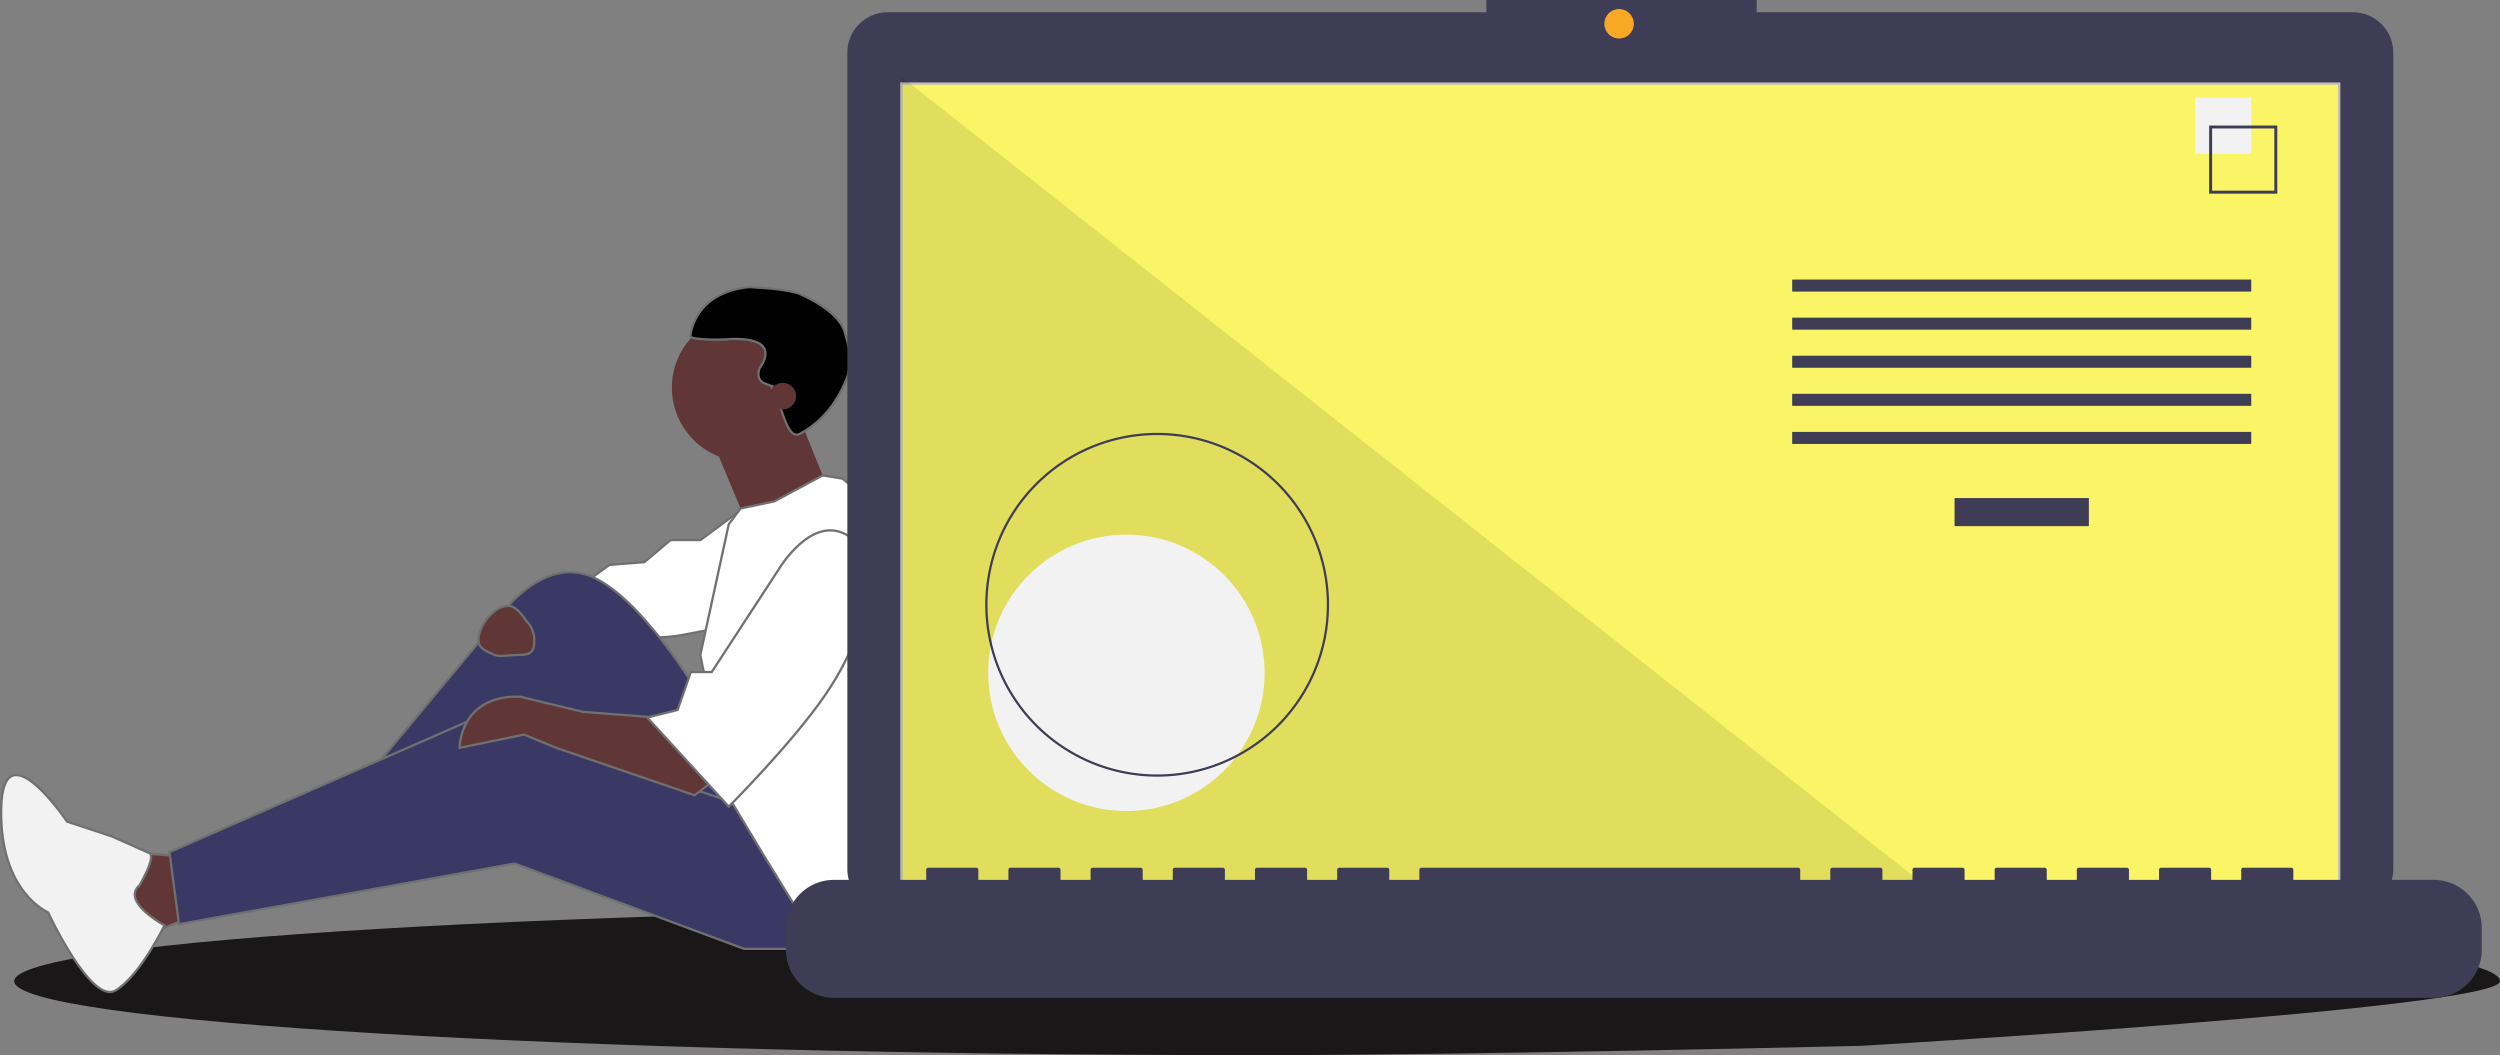 <svg xmlns="http://www.w3.org/2000/svg" width="50%" viewBox="0 0 1090.899 460.415">
  <rect x="0" y="0" width="1090.899" height="460.415" fill="#808080" stroke="none"/>
  <g id="undraw_image" transform="translate(0.5 -17)">
    <path id="Shadow" d="M542.354,0c299.534,0,542.354,14.445,542.354,32.265,0,12.028-278.722,28.2-278.722,28.2S639.7,64.53,542.354,64.53C242.82,64.53,0,50.084,0,32.265S242.82,0,542.354,0Z" transform="translate(5.691 412.885)" fill="#191717"/>
    <g id="Right_Arm" data-name="Right Arm" transform="matrix(0.94, -0.342, 0.342, 0.94, -69.153, 131.696)">
      <path id="Path_39" data-name="Path 39" d="M404.4,248.305,385.124,254l-12.236-4.454-14.036,5.157-14.672-4.085-17.5,5-.833,22.239h0s3.49-2.466,12.7,1.92l3.167,2.226,2.937,2.03a70.166,70.166,0,0,0,19.206,6.237l15.769,2.518,14.272-2.518,13.639,5.871Z" transform="translate(-74.848 -12.429)" fill="#fff" stroke="#707070" stroke-width="1"/>
    </g>
    <g id="Leg">
      <path id="Path_18" data-name="Path 18" d="M77.591,390.495,52.772,388.84l8.273,37.229,28.128-11.582Z" fill="#603636" stroke="#707070" stroke-width="1"/>
      <path id="Path_19" data-name="Path 19" d="M305.1,321s-26.529-45.433-49.28-53.085S214.1,290.391,214.1,290.391l-65.357,78.594,7.446,11.582,79.421-53.775,53.775,70.321,51.293-25.646Z" fill="#3a3865" stroke="#707070" stroke-width="1"/>
      <path id="Path_22" data-name="Path 22" d="M363.839,419.451l-18.2,11.582h-21.51L224.024,393.8,77.591,420.278,73.454,388.84,207.478,330.1l117.478,38.883Z" fill="#3a3865" stroke="#707070" stroke-width="1"/>
    </g>
    <path id="Head" d="M32.265,0A32.265,32.265,0,0,1,64.53,32.265c0,12.028-16.581,28.2-16.581,28.2S38.056,64.53,32.265,64.53a32.265,32.265,0,0,1,0-64.53Z" transform="translate(292.691 153.885)" fill="#603636"/>
    <path id="Neck" d="M369.258,434.788l14.892,35.574,35.574-14.892s-11.582-28.128-11.582-28.956S369.258,434.788,369.258,434.788Z" transform="translate(-58.78 -225.059)" fill="#603636"/>
    <path id="Foot" d="M119.171,628.365s7.41-12.559,4.28-14.025-16.422-7.311-16.422-7.311l-19.492-6.46s-28.126-41.8-28.743-5.45,20.479,45.089,20.479,45.089,18.815,40.492,29.474,34.035,21.323-28.376,21.323-28.376S110.85,635.535,119.171,628.365Z" transform="translate(-58.781 -225.059)" fill="#f2f2f2" stroke="#707070" stroke-width="1"/>
    <g id="Body">
      <path id="Path_21" data-name="Path 21" d="M368.845,583.289,361.4,589.08,301.006,568.4l-14.064-5.791L258.813,568.4s0-23.165,26.474-22.337l27.3,6.618,32.265,2.482Z" transform="translate(-58.781 -225.059)" fill="#603636" stroke="#707070" stroke-width="1"/>
      <path id="Path_25" data-name="Path 25" d="M467.22,540.029a185.378,185.378,0,0,1-9.091,57.337l-2.417,7.433L444.13,657.746l-12.41,3.309-9.1-11.582-18.2-13.236-13.237-21.51-11.351-18.912-3.541-5.907-12.41-62.048,12.41-57.084,5.162-6.85,14.693-3.078,21.129-11.342,8.654,1.415,29.783,24.819a185.22,185.22,0,0,1,11.508,64.289Z" transform="translate(-58.781 -225.059)" fill="#fff" stroke="#707070" stroke-width="1"/>
      <path id="Path_28" data-name="Path 28" d="M339.162,265.667l-29.1,44.579h-9.1l-5.791,16.546-13.237,3.31,35.574,38.883s27.167-27.188,41.7-48.177,16.416-35.778,16.416-35.778,9.9-24.329-6.023-34.257S339.162,265.667,339.162,265.667Z" fill="#fff" stroke="#707070" stroke-width="1"/>
    </g>
    <path id="Hair" d="M357.5,390.975c0-1.918.022-19.146,22.85-24.337.507.074,12.891-1.25,21.369,0,0,0,18.426,4.842,22.4,14.3s5.905,13.511,1.936,24.759-10.351,17.869-15.878,21.749-9.421-12.336-14.776-18.551c-.361-.318,3.22-.1-2.38-1.15s-3.751-6.706-3.751-6.706,9.2-14.649-14.318-10.912C373.639,390.672,357.5,392.894,357.5,390.975Z" transform="translate(-6.462 -267.978) rotate(7)" stroke="#707070" stroke-width="1"/>
    <path id="Ear" d="M5.791,0A5.791,5.791,0,1,1,0,5.791,5.791,5.791,0,0,1,5.791,0Z" transform="translate(335.297 184.082)" fill="#603636"/>
    <g id="Computer" transform="translate(-1 455)">
      <path id="Path_33" data-name="Path 33" d="M1085.01,230.422H824.843V225.06H706.872v5.362H445.63a17.6,17.6,0,0,0-17.6,17.6V604.272a17.6,17.6,0,0,0,17.6,17.6h639.38a17.6,17.6,0,0,0,17.6-17.6V248.02a17.6,17.6,0,0,0-17.6-17.6Z" transform="translate(-57.781 -663.059)" fill="#3f3d56"/>
      <rect id="Rectangle_6" data-name="Rectangle 6" width="627.391" height="353.913" transform="translate(393.845 -401.536)" fill="#f9f567" stroke="#bebcbc" stroke-width="1"/>
      <path id="Path_34" data-name="Path 34" d="M840.813,390.377H392.845V36.464Z" transform="translate(1 -441)" opacity="0.1"/>
      <path id="Path_37" data-name="Path 37" d="M1120.23,609H1059v-4.412a.875.875,0,0,0-.875-.875h-20.993a.875.875,0,0,0-.875.875V609H1023.13v-4.412a.875.875,0,0,0-.875-.875h-20.993a.875.875,0,0,0-.875.875V609H987.272v-4.412a.875.875,0,0,0-.875-.875H965.4a.875.875,0,0,0-.875.875V609h-13.12v-4.412a.875.875,0,0,0-.875-.875H929.541a.875.875,0,0,0-.875.875V609h-13.12v-4.412a.875.875,0,0,0-.875-.875H893.678a.875.875,0,0,0-.875.875V609H879.683v-4.412a.875.875,0,0,0-.875-.875H857.815a.875.875,0,0,0-.875.875V609H843.82v-4.412a.875.875,0,0,0-.875-.875H678.5a.875.875,0,0,0-.875.875V609h-13.12v-4.412a.875.875,0,0,0-.875-.875H642.638a.875.875,0,0,0-.875.875V609h-13.12v-4.412a.875.875,0,0,0-.875-.875H606.775a.875.875,0,0,0-.875.875V609H592.78v-4.412a.875.875,0,0,0-.875-.875H570.912a.875.875,0,0,0-.875.875V609h-13.12v-4.412a.875.875,0,0,0-.875-.875H535.049a.875.875,0,0,0-.875.875V609h-13.12v-4.412a.875.875,0,0,0-.875-.875H499.186a.875.875,0,0,0-.875.875V609h-13.12v-4.412a.875.875,0,0,0-.875-.875H463.323a.875.875,0,0,0-.875.875V609H422.212a20.993,20.993,0,0,0-20.993,20.993v9.493a20.993,20.993,0,0,0,20.993,20.993H1120.23a20.993,20.993,0,0,0,20.993-20.993v-9.492A20.993,20.993,0,0,0,1120.23,609Z" transform="translate(-57.781 -663.059)" fill="#3f3d56"/>
      <circle id="Ellipse_40" data-name="Ellipse 40" cx="6.435" cy="6.435" r="6.435" transform="translate(700.569 -434.058)" fill="#f9a826"/>
      <circle id="Ellipse_41" data-name="Ellipse 41" cx="60.307" cy="60.307" r="60.307" transform="translate(431.706 -204.72)" fill="#f2f2f2"/>
      <path id="Path_35" data-name="Path 35" d="M563.218,573.972a75.016,75.016,0,1,1,75.016-75.016A75.016,75.016,0,0,1,563.218,573.972Zm0-149.051a74.035,74.035,0,1,0,74.035,74.035,74.035,74.035,0,0,0-74.035-74.035Z" transform="translate(-57.781 -673.059)" fill="#3f3d56"/>
      <rect id="Rectangle_7" data-name="Rectangle 7" width="58.605" height="12.246" transform="translate(853.392 -220.668)" fill="#3f3d56"/>
      <rect id="Rectangle_8" data-name="Rectangle 8" width="200.307" height="5.248" transform="translate(782.541 -316.011)" fill="#3f3d56"/>
      <rect id="Rectangle_9" data-name="Rectangle 9" width="200.307" height="5.248" transform="translate(782.541 -299.392)" fill="#3f3d56"/>
      <rect id="Rectangle_10" data-name="Rectangle 10" width="200.307" height="5.248" transform="translate(782.541 -282.772)" fill="#3f3d56"/>
      <rect id="Rectangle_11" data-name="Rectangle 11" width="200.307" height="5.248" transform="translate(782.541 -266.153)" fill="#3f3d56"/>
      <rect id="Rectangle_12" data-name="Rectangle 12" width="200.307" height="5.248" transform="translate(782.541 -249.533)" fill="#3f3d56"/>
      <rect id="Rectangle_13" data-name="Rectangle 13" width="24.492" height="24.492" transform="translate(958.356 -395.356)" fill="#f2f2f2"/>
      <path id="Path_36" data-name="Path 36" d="M1052,304.566h-29.74v-29.74H1052Zm-28.447-1.293h27.154V276.119h-27.154Z" transform="translate(-57.781 -658.059)" fill="#3f3d56"/>
    </g>
    <path id="Ear-2" data-name="Ear" d="M12.05-4.171c3.566,0,6.385,4.729,8.715,7.594a11.64,11.64,0,0,1,2.587,7.134c0,5.83-1.543,6.7-7.991,6.7-1.935,0-7.386.885-9.266,0-3.475-1.624-7.086-2.614-7.086-6.7C-.991,4.726,5.6-4.171,12.05-4.171Z" transform="translate(209.297 285.551)" fill="#603636" stroke="#707070" stroke-width="1"/>
  </g>
</svg>

